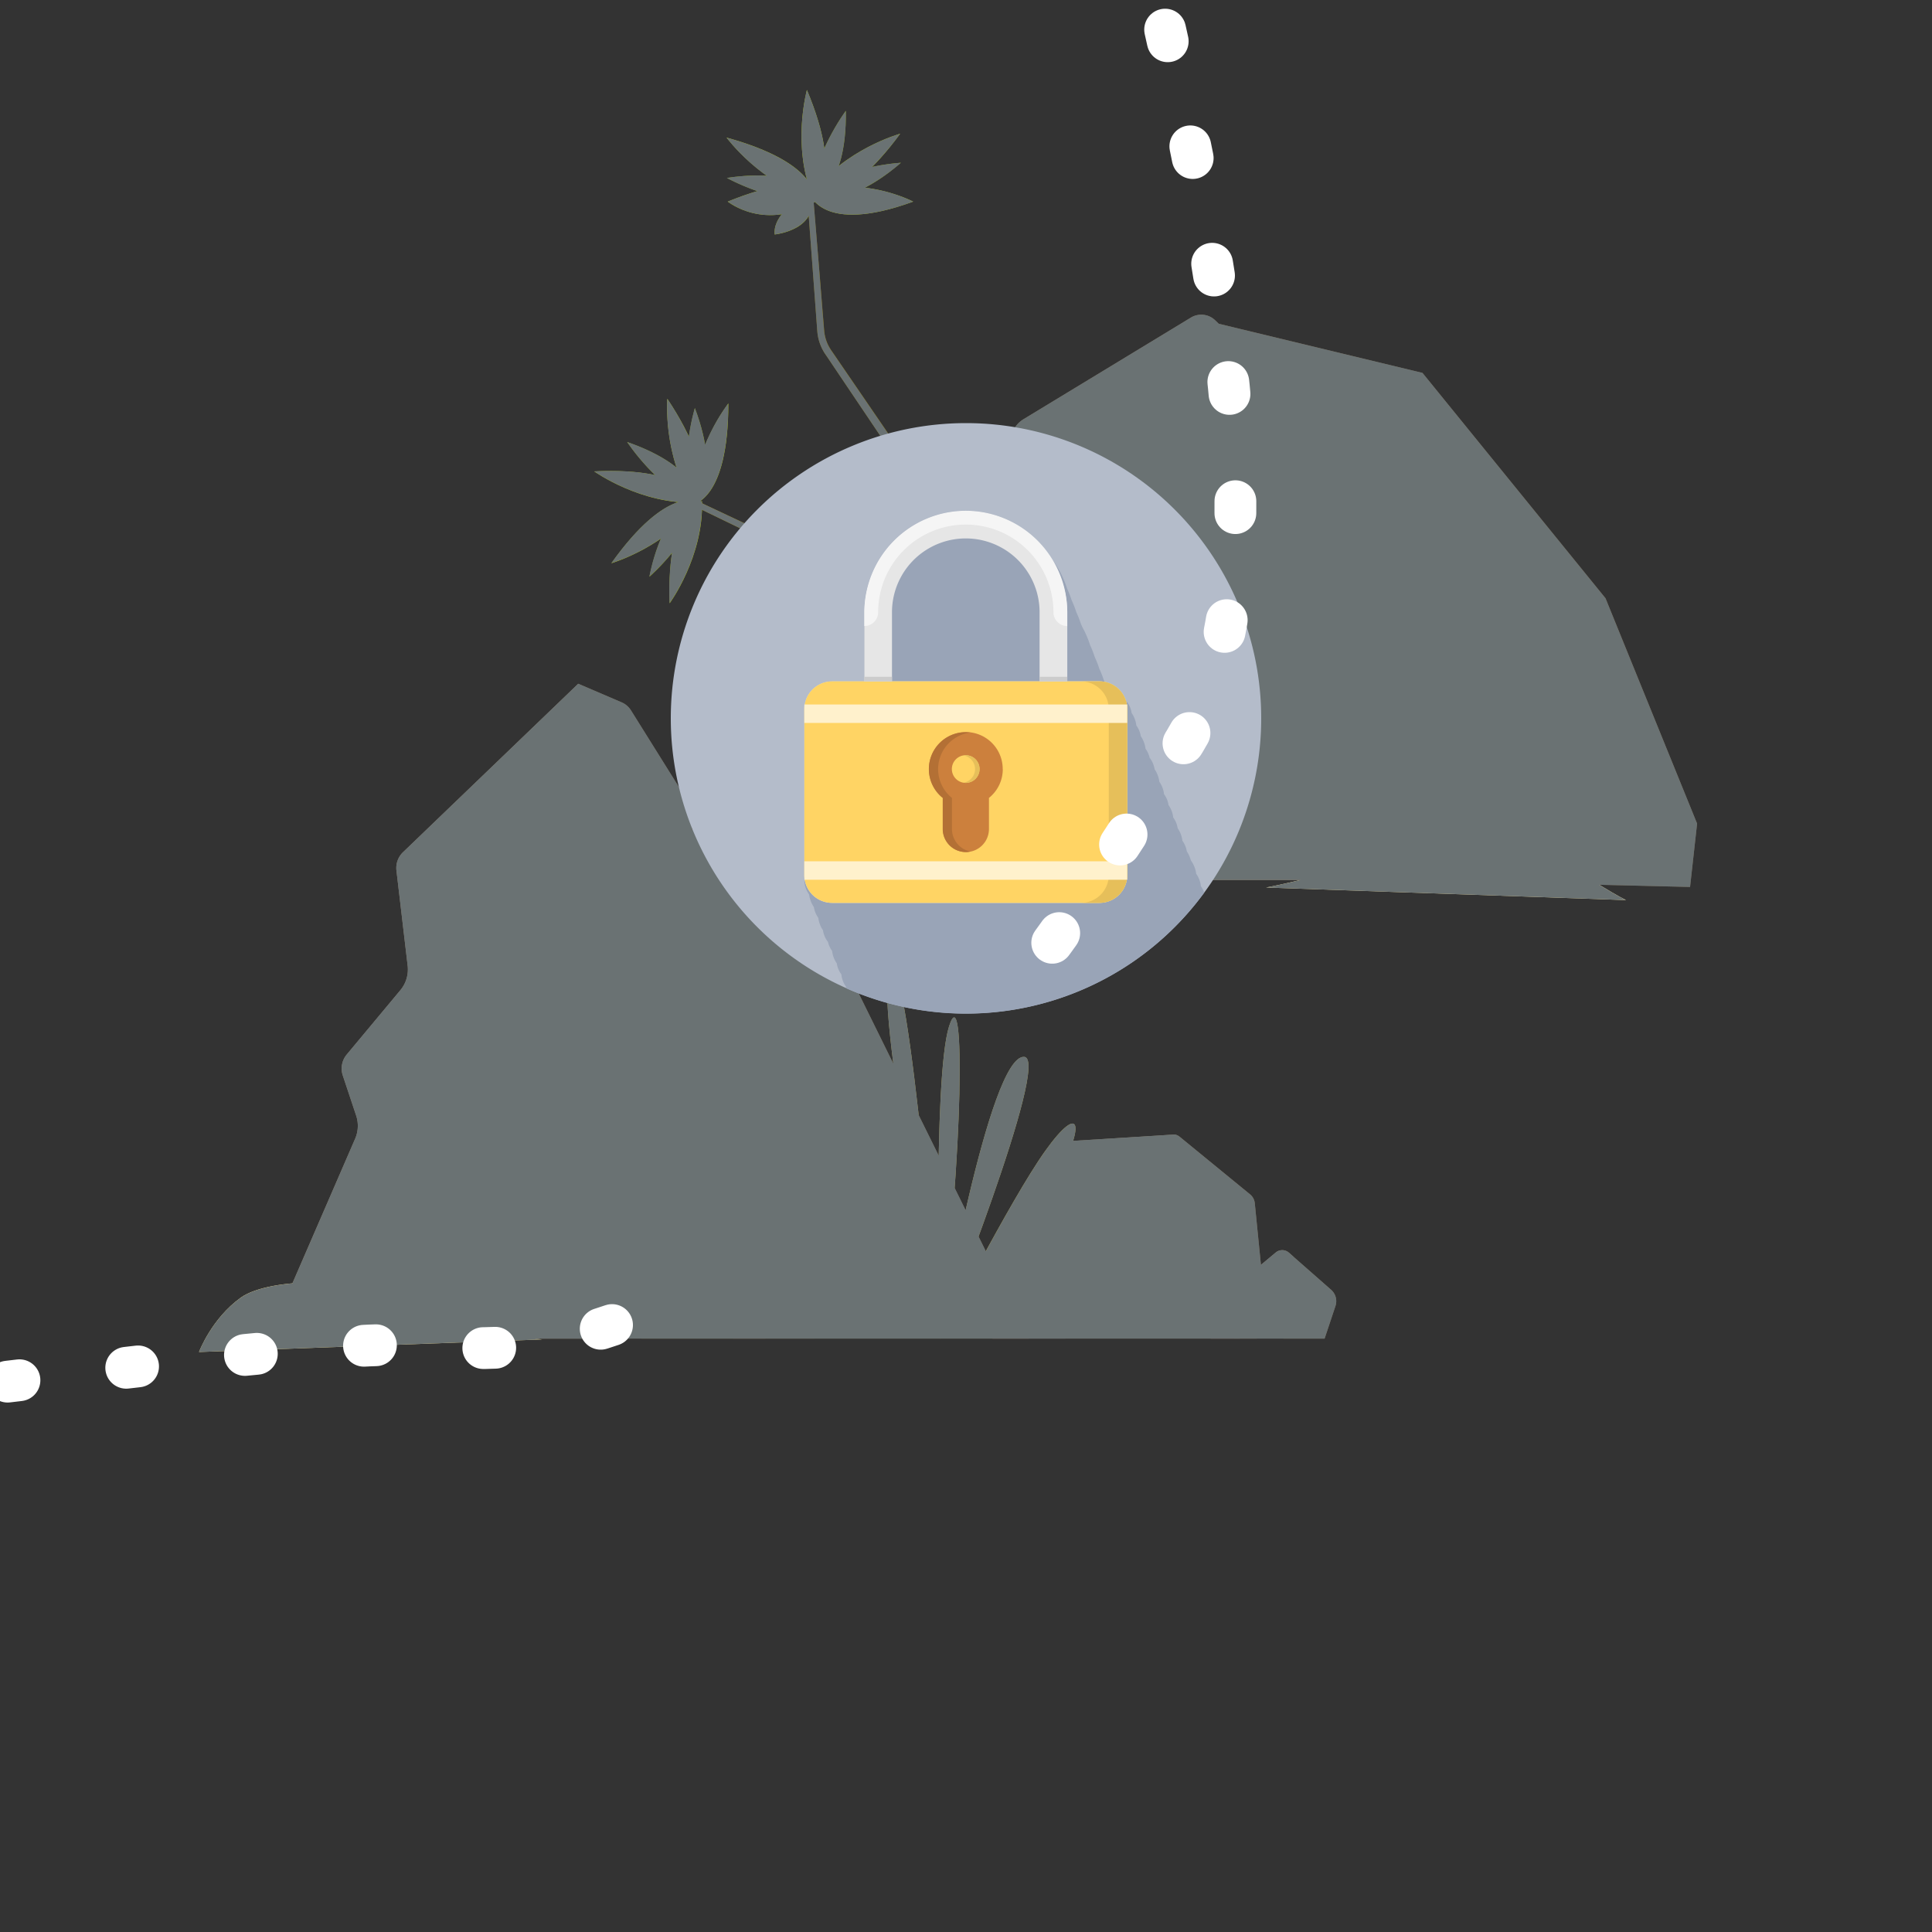 <svg xmlns="http://www.w3.org/2000/svg" width="1000" height="1000" viewBox="0 0 1000 1000"><rect x="0" y="0" width="1000" height="1000" fill="#333333" stroke="none"/><defs><style>.cls-1{isolation:isolate;}.cls-2{fill:#7a664b;}.cls-3{fill:#86755e;}.cls-4{fill:#776346;}.cls-5{fill:#7f6d54;}.cls-6{fill:#918370;}.cls-7{fill:#a98f00;}.cls-8{fill:#b2c700;}.cls-9{fill:#94ac00;}.cls-10{fill:#8c7400;}.cls-11{fill:#77b09f;}.cls-12{fill:#5fa28e;}.cls-13{fill:#559c86;}.cls-14{fill:#70ac9a;}.cls-15{fill:#ffeca8;}.cls-16{fill:#b7a953;}.cls-17{fill:#fae594;}.cls-18,.cls-19{fill:#6a7273;}.cls-18{mix-blend-mode:multiply;}.cls-20{fill:#b4bcca;}.cls-21{fill:#99a4b7;}.cls-22{fill:#e6e6e6;}.cls-23{fill:#ffd464;}.cls-24{fill:#e6bf5a;}.cls-25{fill:#cc803d;}.cls-26{fill:#b37035;}.cls-27{fill:#f5f5f5;}.cls-28{fill:#fff1cc;}.cls-29{fill:#ccc;}.cls-30{fill:none;stroke:#fff;stroke-linecap:round;stroke-miterlimit:10;stroke-width:21.63px;stroke-dasharray:6.18 55.63;}</style></defs><title>L3_block</title><g class="cls-1"><g id="plano1"><polygon class="cls-2" points="874.77 459.09 878.41 426.29 831.03 309.66 736.27 193.03 630.58 167.52 773.93 456.66 874.77 459.09"/><path class="cls-3" d="M816.46,455.44l-10.93-58.31-27.75-83.25a18.35,18.35,0,0,0-4.59-7.33L629,165.83a10.34,10.34,0,0,0-12.59-1.44L529.75,217a13.72,13.72,0,0,0-6.24,14.85l52.4,223.56Z"/><path class="cls-4" d="M747.21,455.44H674.32L648.81,327.88,690.28,303a62.39,62.39,0,0,1,7.91,15.23Z"/><path class="cls-5" d="M690.28,303l-41.48,24.89L575.8,234l15.67-13.23a4.09,4.09,0,0,1,5.32,0l82.91,70.63A63.51,63.51,0,0,1,690.28,303Z"/><polygon class="cls-6" points="788.51 352.18 786.08 403.2 810.38 422.64 812.81 391.05 788.51 352.18"/><path class="cls-7" d="M572.46,402.67l-42.18-50.4L525,346a39.83,39.83,0,0,0-5.55-5.37,40.24,40.24,0,0,0-6.47-4.22c-1.12-.58-2.4-1.18-3.62-1.78l-3.7-1.79L476.11,318.5l-118.3-57.3,1.29-2.71L478,314.5l29.73,14,3.72,1.75c1.25.59,2.45,1.14,3.77,1.8a45.36,45.36,0,0,1,13.62,10.63l5.36,6.26,42.73,49.94Z"/><path class="cls-8" d="M377,208.83s-18.54,23.59-18.54,52.24C358.42,261.06,377,259.38,377,208.83Z"/><path class="cls-8" d="M345.42,206.44s-2.38,29.91,13.48,53.77C358.89,260.21,373.4,248.55,345.42,206.44Z"/><path class="cls-8" d="M307.58,244s24.42,17.43,53,16.11C360.62,260.11,358.08,241.67,307.58,244Z"/><path class="cls-8" d="M316.47,291.53s28.79-8.45,45.42-31.77C361.88,259.76,345.81,250.37,316.47,291.53Z"/><path class="cls-8" d="M346.63,312.25S364.34,288,363.35,259.4C363.35,259.4,344.88,261.73,346.63,312.25Z"/><path class="cls-9" d="M359.67,211.26s-8.5,27.94-1.21,48.59C358.46,259.85,374.25,250.13,359.67,211.26Z"/><path class="cls-9" d="M324.64,228.81s16,24.42,36.56,32C361.2,260.84,363.84,242.49,324.64,228.81Z"/><path class="cls-9" d="M336.15,298.53S358.21,279.4,363,258C363,258,344.49,257.86,336.15,298.53Z"/><path class="cls-10" d="M559,379.25,469.72,246.51l-22.33-33.18-11.17-16.59-5.58-8.3-2.79-4.15-.7-1c-.25-.38-.49-.75-.72-1.14a25.48,25.48,0,0,1-1.25-2.39,24.89,24.89,0,0,1-1.68-5.11,25.48,25.48,0,0,1-.41-2.66c-.09-.92-.13-1.69-.2-2.54l-.74-10-1.48-19.94-3-39.89,3-.23L424,139.24l1.64,19.93.82,10c.07.81.13,1.71.21,2.45a21.88,21.88,0,0,0,.37,2.27,21.27,21.27,0,0,0,1.47,4.35,21.85,21.85,0,0,0,1.08,2c.2.33.41.65.62,1l.7,1,2.82,4.13,5.65,8.25,11.3,16.5,22.59,33,90.38,132Z"/><path class="cls-8" d="M472.65,104.35s-26.66-14-53.56-4.18C419.09,100.17,425.17,121.7,472.65,104.35Z"/><path class="cls-8" d="M465.93,69.21s-28.91,8-45.88,31.11C420.05,100.32,436,109.94,465.93,69.21Z"/><path class="cls-8" d="M417.66,46.57s-8,28.92,3.07,55.34C420.74,101.91,437.19,93.2,417.66,46.57Z"/><path class="cls-8" d="M376.08,71.22S393.89,95.36,421.51,103C421.51,103,424.81,84.66,376.08,71.22Z"/><path class="cls-8" d="M376.68,104.35s19.44,15.79,45.66-.12C422.34,104.23,423.53,85.37,376.68,104.35Z"/><path class="cls-9" d="M466.3,84.25s-29.16,1.6-46.06,15.54C420.24,99.79,434.79,111.28,466.3,84.25Z"/><path class="cls-9" d="M437.79,57.37S420.36,80.8,420.25,102.7C420.25,102.7,438.4,98.88,437.79,57.37Z"/><path class="cls-9" d="M376.25,92.11s25.55,14.16,47.27,11.35C423.52,103.46,417.32,86,376.25,92.11Z"/><path class="cls-8" d="M419.2,99.49s-19.44,9.72-18.22,21.87C401,121.36,425.27,118.93,419.2,99.49Z"/><path class="cls-6" d="M674.32,455.44h-98.4L547.38,262.72a7.36,7.36,0,0,1,2.51-6.74L575.8,234l73,93.85Z"/><path class="cls-11" d="M559.71,455.43s-25.57,2.45-29.93-13.87S542.84,425,549.1,432s14.69,22.31,14.69,22.31Z"/><path class="cls-12" d="M586,428.37s3.77-72.19,25.29-72.8,27,17.47,24.16,34.12S586,428.37,586,428.37Z"/><path class="cls-13" d="M572,327c9.81-12.7,29.56,7,23.93,29.56a194.68,194.68,0,0,0-5.63,42.23S548,358,572,327Z"/><path class="cls-11" d="M566.34,455.12a105.57,105.57,0,0,1-16.89-42.23c-4.22-25.34,16.89-38,29.56-33.79s14.08,46.46-3.52,76Z"/><path class="cls-14" d="M574.64,454.95s20.43-54.33,37.65-43.84,17.43,33.18,2.64,38.57a184,184,0,0,1-30.66,7.8Z"/><path class="cls-15" d="M655.32,459.38s34.66-6.5,52-15.16,34.66-21.66,58.48-17.33,58.48,30.32,75.81,39Z"/><path class="cls-16" d="M486.38,692.84S482.73,558,491.24,531.27,498.53,598.08,486.38,692.84Z"/><path class="cls-16" d="M486.38,692.84S451.15,513,460.87,502.11,486.38,692.84,486.38,692.84Z"/><path class="cls-6" d="M313.87,692.84,299.29,353.9,208.6,441.1a11.35,11.35,0,0,0-3.4,9.5L211,499.83a16.73,16.73,0,0,1-3.76,12.67l-27.8,33.36a11.35,11.35,0,0,0-2,10.85l6.91,20.73a16.73,16.73,0,0,1-.52,11.94L138.93,692.84Z"/><polygon class="cls-6" points="353.96 583.5 386.76 412.21 361.25 423.14 288.36 565.28 353.96 583.5"/><polygon class="cls-2" points="386.76 412.21 404.98 434.08 532.54 692.84 332.09 692.84 386.76 412.21"/><path class="cls-2" d="M356.51,415.56l-29.92-47.87a10.75,10.75,0,0,0-4.88-4.18l-22.42-9.61,6.07,178.58,51.81-101.37A15.78,15.78,0,0,0,356.51,415.56Z"/><path class="cls-6" d="M609,587.48l-16.15,48.44-41.4,56.93H513.7l-12.14-25.33a7.18,7.18,0,0,1,.62-7.29l46.47-66.4a7.7,7.7,0,0,1,5.79-3.24l52.81-3.32A4.53,4.53,0,0,1,609,587.48Z"/><path class="cls-5" d="M655.84,686.57a5.7,5.7,0,0,1-5.65,6.27h-11.3l-48-51L609,587.48a5.25,5.25,0,0,1,1.53.84L647,618.16a6.74,6.74,0,0,1,2.48,4.59Z"/><polygon class="cls-4" points="638.89 692.84 551.42 692.84 592.82 635.91 590.86 641.82 638.89 692.84"/><path class="cls-3" d="M379.47,670.06v22.78H262.85L231.21,601.4a5.35,5.35,0,0,1,1.42-5.72l71-65.93a3.63,3.63,0,0,1,5.36.51l21.25,28.86a3.87,3.87,0,0,0,1.86,1.38v45.92a6.8,6.8,0,0,0,1.68,4.52l41.55,47.93A17.2,17.2,0,0,1,379.47,670.06Z"/><path class="cls-5" d="M435.49,667.73l-14.1,25.11H379.47V670.06a17.2,17.2,0,0,0-4.15-11.19l-41.55-47.93a6.8,6.8,0,0,1-1.68-4.52V560.51a3.93,3.93,0,0,0,2.88,0l20.34-7.91a6.72,6.72,0,0,1,7.91,2.48l71.94,104.78A7.4,7.4,0,0,1,435.49,667.73Z"/><path class="cls-6" d="M660.76,680.56l3.5,12.28H626.68L622.53,686a5.57,5.57,0,0,1,1.2-7.22l36.59-30.5a5.24,5.24,0,0,1,6.78.07l2.3,2L660.87,676A7.48,7.48,0,0,0,660.76,680.56Z"/><path class="cls-5" d="M691.23,676l-5.61,16.87H664.26l-3.5-12.28a7.48,7.48,0,0,1,.11-4.56l8.53-25.62,19.53,17.13A7.88,7.88,0,0,1,691.23,676Z"/><path class="cls-16" d="M486.38,692.84s25.51-147,43.73-145.78C544.3,548,486.38,692.84,486.38,692.84Z"/><path class="cls-16" d="M486.38,692.84s36.45-71.68,54.67-97.19,21.87-14.58,3.64,18.22S486.38,692.84,486.38,692.84Z"/><path class="cls-16" d="M486.38,692.84s48.59-58.31,81.4-68S550.77,647.89,486.38,692.84Z"/><path class="cls-16" d="M486.38,692.84s41.31-18.22,71.68-24.3S581.14,677,486.38,692.84Z"/><path class="cls-17" d="M280.6,693.3s-60.65-6.5-75.81-19.49-65-13-80.14-2.17S103,699.8,103,699.8Z"/></g><g id="bloqueados"><path class="cls-18" d="M736.27,193,630.82,167.58,629,165.83a10.34,10.34,0,0,0-12.59-1.44L529.75,217a13.72,13.72,0,0,0-6.24,14.85L554,362.14l-80.8-118-22.59-33-11.3-16.5-5.65-8.25-2.82-4.13-.7-1c-.21-.32-.42-.64-.62-1a21.85,21.85,0,0,1-1.08-2,21.27,21.27,0,0,1-1.47-4.35,21.88,21.88,0,0,1-.37-2.27c-.08-.74-.14-1.64-.21-2.45l-.82-10L424,139.24l-2.82-34.32.69-.4c4.9,5.21,17.92,11.85,50.81-.17a78.53,78.53,0,0,0-25-7.2,96.6,96.6,0,0,0,18.61-12.9,109.08,109.08,0,0,0-14.91,2.15,147.32,147.32,0,0,0,14.54-17.19A101.07,101.07,0,0,0,434.1,85.95c2.29-6.62,3.88-15.81,3.69-28.58a113.54,113.54,0,0,0-11.13,19.48c-1-7.67-3.67-17.56-9-30.28,0,0-6.27,22.76,0,46.34-5-6.37-16.23-14.69-41.62-21.69a100.47,100.47,0,0,0,20.8,19.73,100.45,100.45,0,0,0-20.62,1.16A111.34,111.34,0,0,0,392,98.92c-4.43,1.3-9.5,3.07-15.32,5.42a38,38,0,0,0,28,6.52c-2.44,3.11-4.09,6.68-3.71,10.48,0,0,13-1.32,17.62-9.67l2.06,27.81,1.48,19.94.74,10c.07.85.11,1.62.2,2.54a25.48,25.48,0,0,0,.41,2.66,24.89,24.89,0,0,0,1.68,5.11,25.48,25.48,0,0,0,1.25,2.39c.23.39.47.77.72,1.14l.7,1,2.79,4.15,5.58,8.3,11.17,16.59,22.33,33.18L555,373.22l-20.78-24.29-5.36-6.26A45.36,45.36,0,0,0,515.24,332c-1.32-.67-2.53-1.21-3.77-1.8l-3.72-1.75L478,314.5l-114.65-54c0-.37,0-.73,0-1.1a4.73,4.73,0,0,0-.71.17l.12-.48c5.48-3.93,14.19-15.62,14.19-50.27a99.13,99.13,0,0,0-12,21.39,102.69,102.69,0,0,0-5.31-19,109.07,109.07,0,0,0-3.1,14.75,147.31,147.31,0,0,0-11.16-19.56,101.07,101.07,0,0,0,4.8,35.63c-5.43-4.42-13.53-9.06-25.57-13.27a113.55,113.55,0,0,0,14.47,17.13c-7.56-1.66-17.76-2.57-31.52-1.93,0,0,19.22,13.7,43.54,15.88-7.69,2.48-19.37,10.2-34.66,31.64a100.46,100.46,0,0,0,25.65-12.75,100.75,100.75,0,0,0-6,19.75,111.15,111.15,0,0,0,11.73-12.35,137.6,137.6,0,0,0-1.25,26.07s15.88-21.74,16.72-48.37L476.11,318.5l29.57,14.32,3.7,1.79c1.22.6,2.51,1.2,3.62,1.78a40.24,40.24,0,0,1,6.47,4.22A39.83,39.83,0,0,1,525,346l5.26,6.28,27.45,32.8c-6.24,5.82-10.37,15.26-8.28,27.82a105.57,105.57,0,0,0,16.89,42.23h8.94l.59.15,0,.17h.6l7.75,2s4.28-.65,10.45-2H673.2c-10.06,2.47-17.88,3.93-17.88,3.93l186.28,6.5c-3.85-1.93-8.56-4.71-13.82-7.92l47,1.13,3.64-32.8L831,309.66Z"/><path class="cls-19" d="M559.71,455.43l4.08-1.09S555.36,439.11,549.1,432s-23.67-6.8-19.32,9.52S559.71,455.43,559.71,455.43Z"/><path class="cls-18" d="M276.68,692.84H685.61L691.23,676a7.88,7.88,0,0,0-2.3-8.46L669.4,650.38l-2.3-2a5.24,5.24,0,0,0-6.78-.07l-7.67,6.39-3.19-31.94a6.74,6.74,0,0,0-2.48-4.59L610.5,588.31a5.25,5.25,0,0,0-1.53-.84l-18.11,54.34,2-5.9L609,587.48a4.53,4.53,0,0,0-1.71-.22l-51.84,3.26c3.94-12.7-1.67-12.65-14.37,5.14-8.23,11.52-20.17,32.46-30.8,52L506.51,640c15.16-41.5,32-92.41,23.61-93-9.69-.65-21.43,40.59-30.31,79.36l-5.67-11.51c4.3-60.36,3.19-102.76-2.89-83.64-3.34,10.51-4.81,37.74-5.36,66.92L475.5,577.13c-4.8-42.75-10.32-79.88-14.64-75-3,3.39-1.71,23,1.53,48.43L405,434.08l-18.22-21.87-25.51,10.93-3.92,7.64a15.78,15.78,0,0,0-.82-15.22l-29.92-47.87a10.75,10.75,0,0,0-4.88-4.18l-22.42-9.61L208.6,441.1a11.35,11.35,0,0,0-3.4,9.5L211,499.83a16.73,16.73,0,0,1-3.76,12.67l-27.8,33.36a11.35,11.35,0,0,0-2,10.85l6.91,20.73a16.73,16.73,0,0,1-.52,11.94l-32.45,74.89c-11.23,1-21.2,3.48-26.67,7.38C109.49,682.47,103,699.8,103,699.8l177.61-6.5S279.16,693.15,276.68,692.84Z"/><path class="cls-20" d="M652.8,371.8A152.8,152.8,0,1,1,500,219,152.8,152.8,0,0,1,652.8,371.8Zm0,0"/><path class="cls-21" d="M623.31,462a11.85,11.85,0,0,0-1.73-3.28,13.37,13.37,0,0,0-2.42-6.43,15.13,15.13,0,0,0-2.79-7,15.66,15.66,0,0,0-2.08-4.63,13.05,13.05,0,0,0-2.28-5.5,14.59,14.59,0,0,0-2.46-6.51,12.53,12.53,0,0,0-2.3-5.53,14,14,0,0,0-2.44-6.47,11.93,11.93,0,0,0-2.32-5.59,13.36,13.36,0,0,0-2.41-6.42,14.88,14.88,0,0,0-2.46-6.49,13,13,0,0,0-2.56-5.93,13,13,0,0,0-2.14-4.68,14.49,14.49,0,0,0-2.46-6.5,12.41,12.41,0,0,0-2.31-5.56,13.85,13.85,0,0,0-2.43-6.45,12,12,0,0,0-2.95-6.37,14.41,14.41,0,0,0-11.07-9.75l-.27-.59a51.66,51.66,0,0,0-2.39-6.11,51.72,51.72,0,0,0-2.39-6.12,52.14,52.14,0,0,0-2.39-6.11,52.37,52.37,0,0,0-4.05-9.42c-.23-.54-.48-1.06-.72-1.59a51.66,51.66,0,0,0-2.39-6.11,51.77,51.77,0,0,0-2.39-6.12,52.19,52.19,0,0,0-2.39-6.11,52.38,52.38,0,0,0-7.22-14.44,52.51,52.51,0,0,0-97.75,26.68V352.7H430.65A14.37,14.37,0,0,0,416.32,367v88.4A13.11,13.11,0,0,0,418.8,463a14.78,14.78,0,0,0,2.45,6.47,12.83,12.83,0,0,0,2.31,5.6,14.15,14.15,0,0,0,2.42,6.43,12.3,12.3,0,0,0,2.57,6,12.49,12.49,0,0,0,2.16,4.72,13.76,13.76,0,0,0,2.42,6.43,11.86,11.86,0,0,0,2.35,5.64,13.13,13.13,0,0,0,2.4,6.4c0,.29.1.58.16.87A152.75,152.75,0,0,0,623.31,462Zm0,0"/><path class="cls-22" d="M583.45,453a14.37,14.37,0,0,1-14.32,14.32H430.65A14.37,14.37,0,0,1,416.32,453V367a14.37,14.37,0,0,1,14.33-14.32H569.12A14.37,14.37,0,0,1,583.45,367Zm0,0"/><path class="cls-23" d="M583.45,453a14.37,14.37,0,0,1-14.32,14.32H430.65A14.37,14.37,0,0,1,416.32,453V367a14.37,14.37,0,0,1,14.33-14.32H569.12A14.37,14.37,0,0,1,583.45,367Zm0,0"/><path class="cls-24" d="M569.12,352.7h-9.55A14.37,14.37,0,0,1,573.9,367v86a14.37,14.37,0,0,1-14.32,14.32h9.55A14.37,14.37,0,0,0,583.45,453V367a14.37,14.37,0,0,0-14.32-14.32Zm0,0"/><path class="cls-22" d="M461.69,352.7V316.89a38.2,38.2,0,0,1,76.4,0V352.7h14.33V316.89a52.53,52.53,0,0,0-105.05,0V352.7Zm0,0"/><path class="cls-25" d="M519,398.06a19.1,19.1,0,1,0-31,14.9V429.1a11.94,11.94,0,0,0,23.88,0V413a19.05,19.05,0,0,0,7.16-14.9Zm0,0"/><path class="cls-26" d="M492.73,429.1V413a19.08,19.08,0,0,1,9.55-33.83,19.5,19.5,0,0,0-2.39-.16,19.09,19.09,0,0,0-11.94,34V429.1A11.94,11.94,0,0,0,499.89,441a11.69,11.69,0,0,0,2.39-.25,11.93,11.93,0,0,1-9.55-11.69Zm0,0"/><path class="cls-27" d="M499.89,264.36a52.58,52.58,0,0,0-52.52,52.52v7.16a7.16,7.16,0,0,0,7.16-7.16,45.36,45.36,0,1,1,90.73,0,7.16,7.16,0,0,0,7.16,7.16v-7.16a52.58,52.58,0,0,0-52.53-52.52Zm0,0"/><path class="cls-23" d="M507,398.06a7.16,7.16,0,1,1-7.16-7.16,7.16,7.16,0,0,1,7.16,7.16Zm0,0"/><path class="cls-24" d="M499.89,390.9a7.3,7.3,0,0,0-1.19.12,7.14,7.14,0,0,1,0,14.09,7.65,7.65,0,0,0,1.19.12,7.16,7.16,0,1,0,0-14.33Zm0,0"/><rect class="cls-28" x="416.32" y="364.64" width="167.13" height="9.55"/><rect class="cls-28" x="416.32" y="445.81" width="167.13" height="9.55"/><rect class="cls-29" x="447.36" y="350.31" width="14.32" height="2.39"/><rect class="cls-29" x="538.09" y="350.31" width="14.32" height="2.39"/></g><g id="camino_bloqueado" data-name="camino bloqueado"><path class="cls-30" d="M316.79,685.84c-28.53,9.8-58,14-88.32,11C190.17,693,104.41,703.24-.83,715.7"/><path class="cls-30" d="M603.07,15.33c32.82,145,57.18,290,10.31,368.08-24.13,40.22-53,84.73-85.74,127.31"/></g></g></svg>